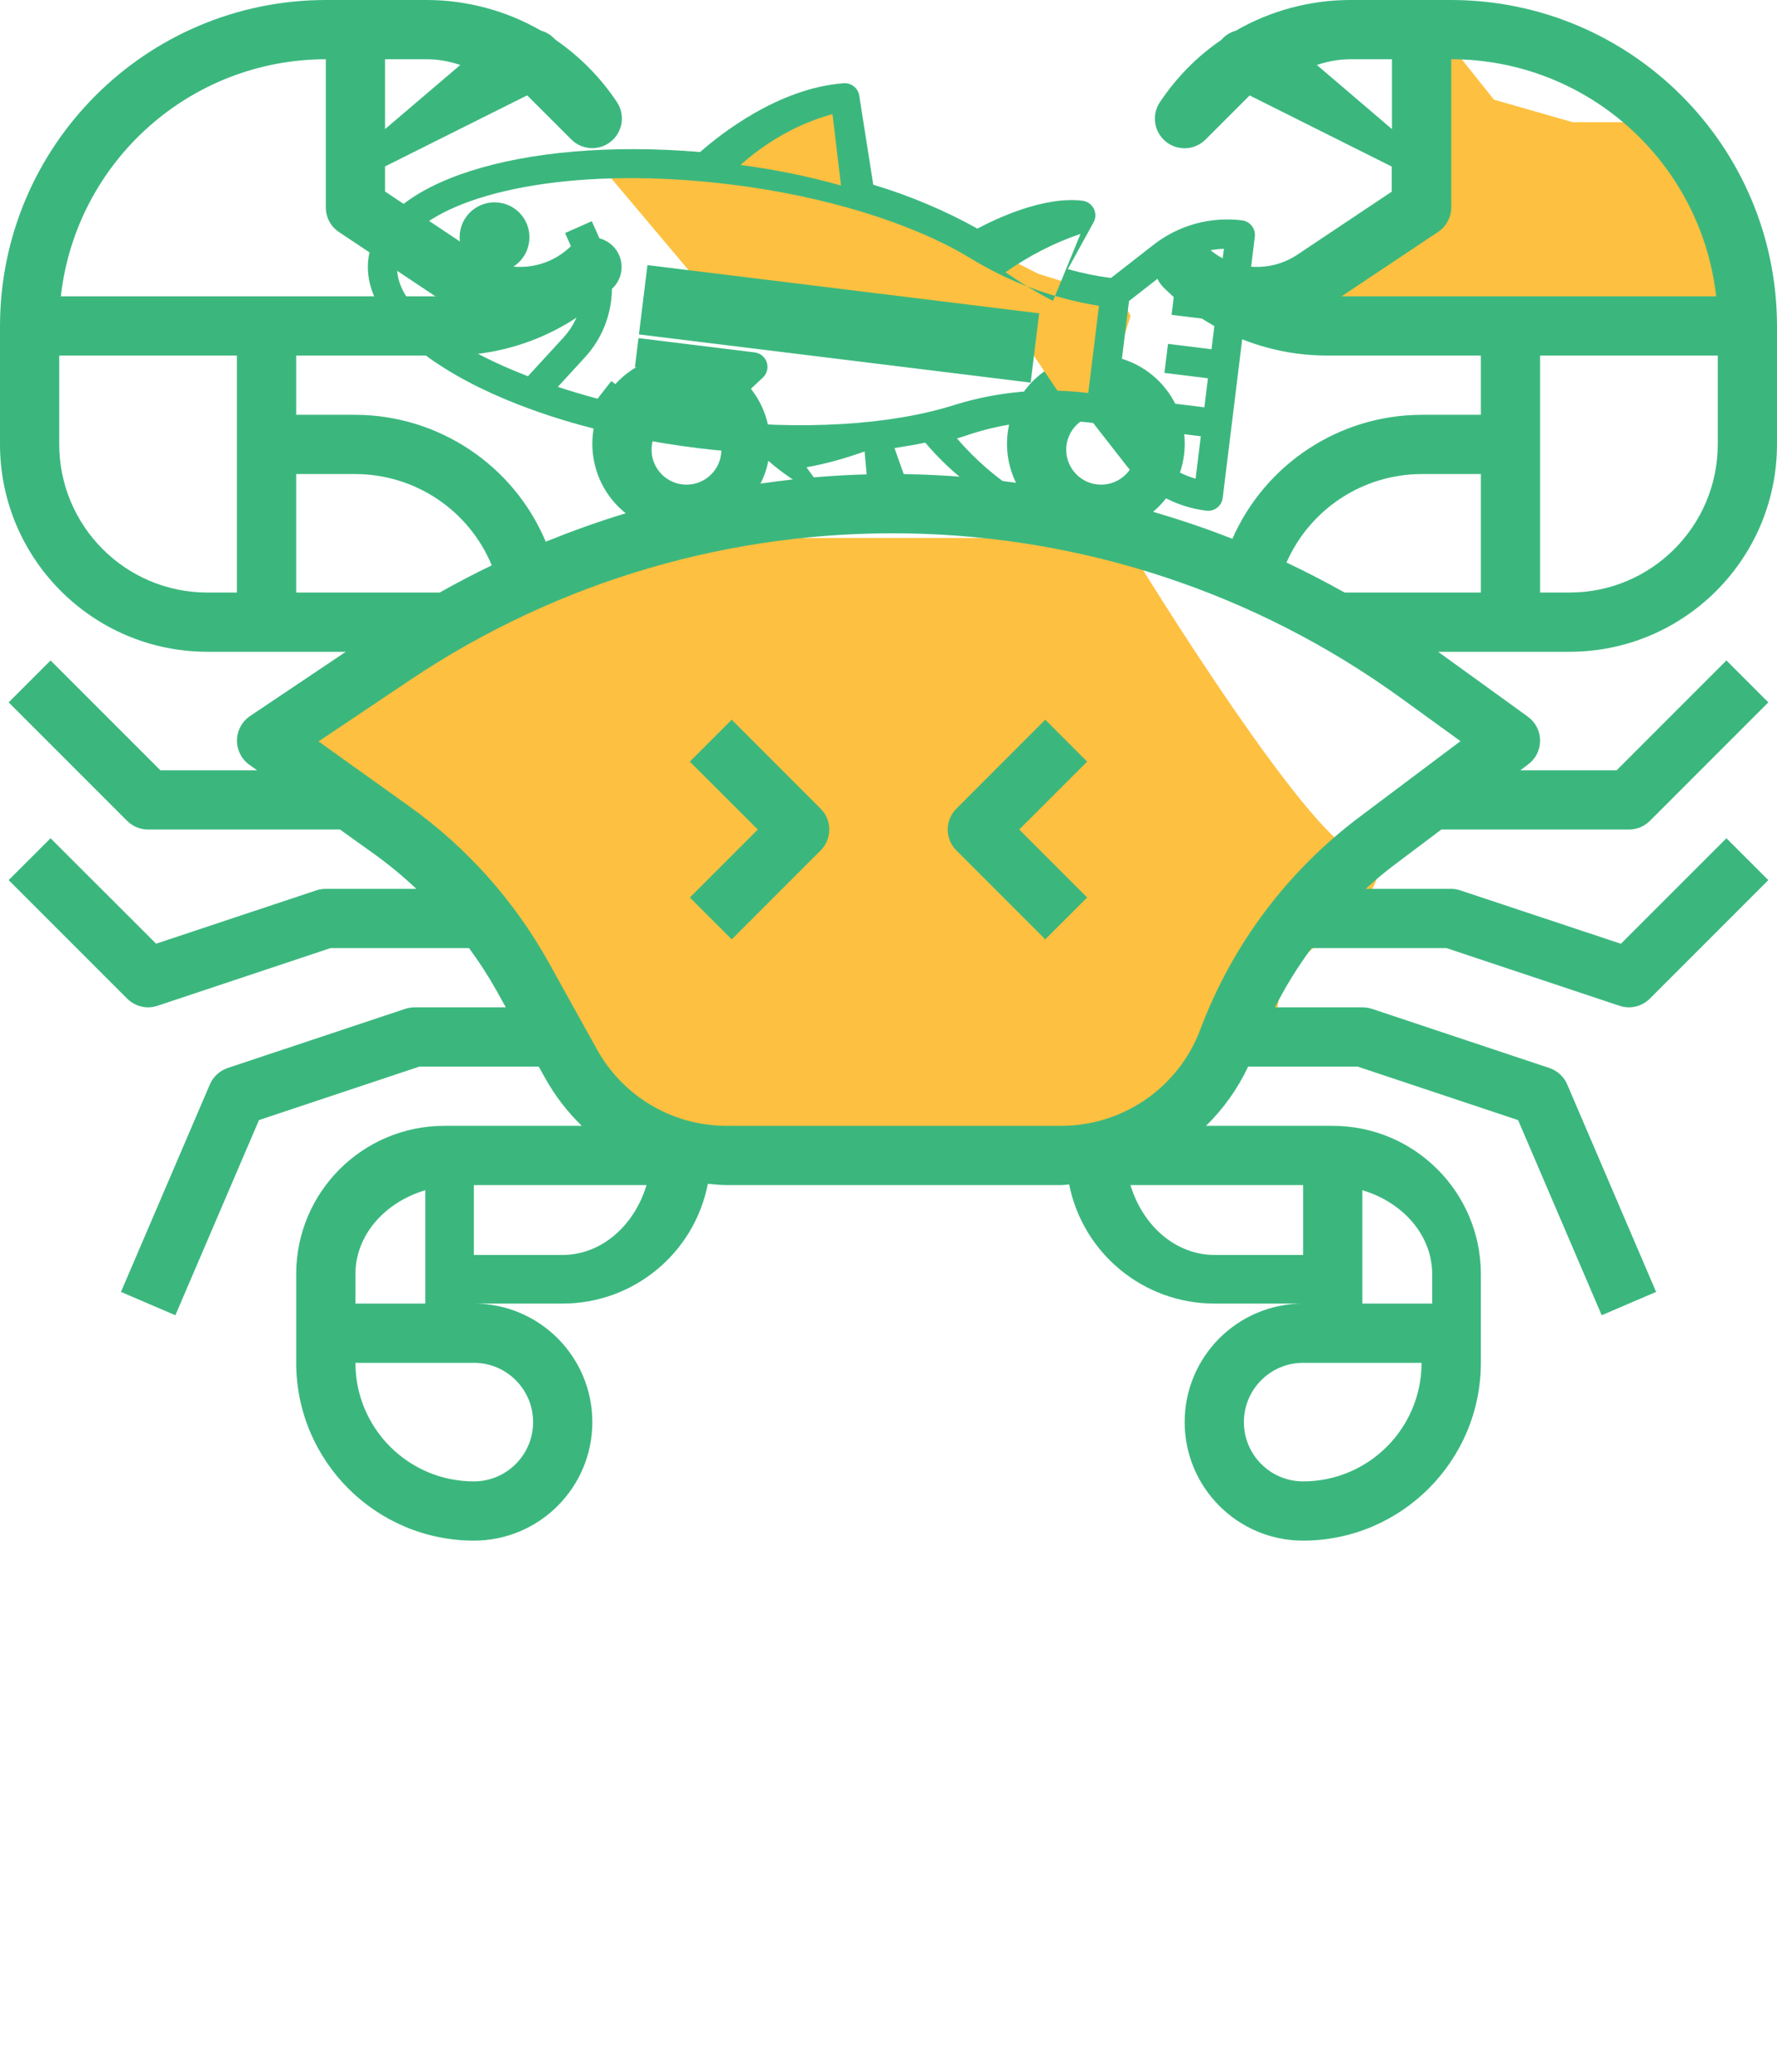 <?xml version="1.0" encoding="utf-8"?>
<svg width="25.443px" height="29.653px" viewBox="0 0 25.443 29.653" version="1.1" xmlns:xlink="http://www.w3.org/1999/xlink" xmlns="http://www.w3.org/2000/svg">
  <g id="Group-16">
    <path d="M20.426 2.231C20.533 1.802 20.748 0.88 20.748 0.623L21.391 1.427L22.517 1.749L24.125 1.749L24.929 2.874L24.929 4.644L19.944 4.644L18.818 4.161L19.461 3.679L20.426 3.196L20.426 2.231L20.426 2.231ZM10.937 7.7C8.878 7.7 5.576 9.737 4.182 10.755L4.664 11.399L5.468 11.881L6.433 13.007L7.398 13.972L8.203 15.58L9.489 16.545C10.401 16.653 12.256 16.867 12.384 16.867C12.513 16.867 14.475 16.653 15.44 16.545L17.209 16.063C17.37 15.741 17.756 15.066 18.013 14.937C18.271 14.808 18.335 14.24 18.335 13.972L19.461 13.007C19.675 12.739 19.976 12.203 19.461 12.203C18.946 12.203 16.995 9.201 16.083 7.7L10.937 7.7L10.937 7.7Z" id="Vector-11" fill="#FDC040" fill-rule="evenodd" stroke="none" />
    <path d="M20.779 8.42865e-07L19.337 8.42865e-07C18.761 -0 18.194 0.151 17.695 0.439C17.624 0.459 17.56 0.496 17.508 0.548L17.484 0.573C17.137 0.81 16.84 1.113 16.607 1.463C16.486 1.644 16.522 1.888 16.691 2.026C16.86 2.164 17.105 2.152 17.26 1.998L17.892 1.366L19.927 2.384L19.927 2.743L18.573 3.647C18.161 3.92 17.613 3.866 17.262 3.517C17.156 3.407 16.998 3.363 16.85 3.402C16.701 3.44 16.586 3.556 16.547 3.704C16.508 3.852 16.552 4.01 16.663 4.117C17.284 4.741 18.129 5.091 19.01 5.089L21.203 5.089L21.203 5.937L20.354 5.937C19.18 5.94 18.118 6.637 17.645 7.712C17.273 7.565 16.894 7.438 16.51 7.325C17.017 6.899 17.111 6.155 16.728 5.615C16.344 5.075 15.611 4.92 15.041 5.258C14.472 5.596 14.257 6.315 14.547 6.91C13.334 6.739 12.102 6.743 10.889 6.922C10.977 6.748 11.024 6.556 11.025 6.361C11.029 5.767 10.621 5.249 10.042 5.114C9.463 4.979 8.868 5.263 8.609 5.798C8.349 6.333 8.495 6.976 8.959 7.347C8.572 7.463 8.191 7.601 7.814 7.753C7.352 6.656 6.279 5.941 5.089 5.937L4.241 5.937L4.241 5.089L6.433 5.089C7.314 5.091 8.16 4.741 8.781 4.116C8.942 3.95 8.939 3.685 8.776 3.522C8.612 3.358 8.348 3.356 8.181 3.517C7.83 3.866 7.282 3.92 6.87 3.647L5.513 2.741L5.513 2.382L7.548 1.365L8.18 1.996C8.334 2.15 8.58 2.163 8.749 2.024C8.917 1.886 8.954 1.643 8.833 1.461C8.6 1.111 8.302 0.809 7.956 0.571L7.931 0.547C7.88 0.495 7.815 0.457 7.745 0.438C7.246 0.151 6.681 -0 6.106 8.42865e-07L4.665 8.42865e-07C2.09 0.003 0.003 2.09 0 4.665L0 6.361C0.002 7.999 1.33 9.327 2.968 9.329L4.951 9.329L3.58 10.249C3.465 10.326 3.395 10.456 3.393 10.595C3.391 10.734 3.457 10.865 3.57 10.946L3.681 11.025L2.296 11.025L0.724 9.453L0.124 10.053L1.82 11.749C1.9 11.829 2.008 11.873 2.12 11.873L4.868 11.873L5.371 12.233C5.578 12.383 5.775 12.546 5.961 12.722L4.665 12.722C4.619 12.722 4.574 12.729 4.531 12.743L2.235 13.507L0.724 11.998L0.124 12.597L1.82 14.293C1.9 14.373 2.008 14.418 2.12 14.418C2.166 14.418 2.211 14.41 2.254 14.396L4.733 13.57L6.715 13.57C6.86 13.765 6.992 13.97 7.111 14.182L7.242 14.418L5.937 14.418C5.891 14.418 5.846 14.425 5.803 14.439L3.258 15.287C3.144 15.326 3.051 15.412 3.004 15.523L1.732 18.491L2.511 18.825L3.708 16.032L6.005 15.266L7.713 15.266L7.808 15.435C7.948 15.686 8.124 15.914 8.33 16.114L6.361 16.114C5.19 16.115 4.242 17.064 4.241 18.234L4.241 19.506C4.242 20.911 5.38 22.049 6.785 22.051C7.722 22.051 8.481 21.291 8.481 20.354C8.481 19.418 7.722 18.658 6.785 18.658L8.057 18.658C9.07 18.657 9.941 17.939 10.135 16.944C10.223 16.952 10.311 16.962 10.401 16.962L15.199 16.962C15.236 16.962 15.271 16.955 15.308 16.953C15.507 17.944 16.376 18.657 17.386 18.658L18.658 18.658C17.721 18.658 16.962 19.418 16.962 20.354C16.962 21.291 17.721 22.051 18.658 22.051C20.063 22.049 21.201 20.911 21.203 19.506L21.203 18.234C21.201 17.064 20.253 16.115 19.082 16.114L17.268 16.114C17.518 15.869 17.722 15.582 17.871 15.266L19.438 15.266L21.736 16.032L22.933 18.825L23.712 18.491L22.44 15.523C22.393 15.412 22.3 15.326 22.186 15.287L19.642 14.439C19.598 14.425 19.552 14.418 19.506 14.418L18.255 14.418C18.405 14.121 18.581 13.837 18.779 13.57L20.71 13.57L23.189 14.396C23.232 14.41 23.277 14.418 23.323 14.418C23.435 14.418 23.543 14.373 23.623 14.293L25.319 12.597L24.719 11.998L23.208 13.508L20.912 12.745C20.869 12.73 20.824 12.722 20.779 12.722L19.554 12.722C19.69 12.598 19.829 12.479 19.978 12.369L20.637 11.873L23.323 11.873C23.435 11.873 23.543 11.829 23.623 11.749L25.319 10.053L24.719 9.453L23.147 11.025L21.768 11.025L21.881 10.94C21.989 10.86 22.052 10.732 22.051 10.597C22.05 10.463 21.984 10.336 21.875 10.257L20.591 9.329L22.475 9.329C24.113 9.327 25.441 7.999 25.443 6.361L25.443 4.665C25.44 2.09 23.353 0.003 20.779 8.42865e-07L20.779 8.42865e-07ZM0.871 4.241C1.09 2.31 2.722 0.85 4.665 0.848L4.665 2.968C4.665 3.11 4.735 3.243 4.853 3.321L6.234 4.241L0.871 4.241L0.871 4.241ZM5.513 0.848L6.106 0.848C6.269 0.848 6.431 0.876 6.59 0.93L5.513 1.848L5.513 0.848L5.513 0.848ZM18.855 0.93C19.014 0.876 19.176 0.848 19.339 0.848L19.93 0.848L19.93 1.848L18.855 0.93L18.855 0.93ZM24.572 4.241L19.209 4.241L20.588 3.321C20.707 3.243 20.778 3.11 20.779 2.968L20.779 0.848C22.721 0.85 24.353 2.31 24.572 4.241L24.572 4.241ZM3.392 5.089L3.392 8.481L2.968 8.481C1.798 8.48 0.85 7.531 0.848 6.361L0.848 5.089L3.392 5.089L3.392 5.089ZM24.595 6.361C24.593 7.531 23.645 8.48 22.475 8.481L22.051 8.481L22.051 5.089L24.595 5.089L24.595 6.361L24.595 6.361ZM9.829 5.937C10.105 5.937 10.329 6.161 10.329 6.437C10.329 6.713 10.105 6.937 9.829 6.937C9.553 6.937 9.329 6.713 9.329 6.437C9.329 6.161 9.553 5.937 9.829 5.937L9.829 5.937ZM15.766 5.937C16.042 5.937 16.266 6.161 16.266 6.437C16.266 6.713 16.042 6.937 15.766 6.937C15.49 6.937 15.266 6.713 15.266 6.437C15.266 6.161 15.49 5.937 15.766 5.937L15.766 5.937ZM4.241 8.481L4.241 6.785L5.089 6.785C5.944 6.787 6.714 7.302 7.041 8.092C6.789 8.213 6.54 8.343 6.295 8.481L4.241 8.481L4.241 8.481ZM21.203 8.481L19.252 8.481C18.979 8.328 18.702 8.185 18.42 8.051C18.758 7.284 19.516 6.787 20.354 6.785L21.203 6.785L21.203 8.481L21.203 8.481ZM20.911 10.608L19.47 11.69C18.433 12.467 17.64 13.525 17.185 14.738C16.873 15.565 16.082 16.112 15.199 16.114L10.402 16.114C9.632 16.114 8.923 15.696 8.549 15.023L7.853 13.77C7.362 12.89 6.683 12.129 5.863 11.543L4.561 10.612L5.864 9.738C10.179 6.843 15.841 6.942 20.052 9.986L20.911 10.608L20.911 10.608ZM8.057 17.962L6.785 17.962L6.785 16.962L9.257 16.962C9.076 17.561 8.596 17.961 8.057 17.962L8.057 17.962ZM18.658 16.962L18.658 17.962L17.386 17.962C16.847 17.961 16.367 17.561 16.186 16.962L18.658 16.962L18.658 16.962ZM5.089 18.234C5.089 17.695 5.49 17.215 6.089 17.035L6.089 18.658L5.089 18.658L5.089 18.234L5.089 18.234ZM19.506 18.658L19.506 17.035C20.105 17.215 20.506 17.695 20.506 18.234L20.506 18.658L19.506 18.658L19.506 18.658ZM7.633 20.354C7.633 20.823 7.253 21.203 6.785 21.203C5.848 21.203 5.089 20.443 5.089 19.506L6.785 19.506C7.253 19.506 7.633 19.886 7.633 20.354L7.633 20.354ZM20.354 19.506C20.354 20.443 19.595 21.203 18.658 21.203C18.19 21.203 17.81 20.823 17.81 20.354C17.81 19.886 18.19 19.506 18.658 19.506L20.354 19.506L20.354 19.506Z" id="Vector" fill="#3BB77E" fill-rule="evenodd" stroke="none" />
    <path d="M10.477 10.301L9.877 10.901L10.85 11.873L9.877 12.846L10.477 13.445L11.749 12.173C11.915 12.008 11.915 11.739 11.749 11.574L10.477 10.301L10.477 10.301Z" id="Vector" fill="#3BB77E" fill-rule="evenodd" stroke="none" />
    <path d="M14.966 10.301L13.694 11.574C13.528 11.739 13.528 12.008 13.694 12.173L14.966 13.445L15.566 12.846L14.593 11.873L15.566 10.901L14.966 10.301L14.966 10.301Z" id="Vector" fill="#3BB77E" fill-rule="evenodd" stroke="none" />
  </g>
  <g id="Group-17" transform="matrix(0.992 0.122 -0.122 0.992 5.73 0)">
    <path d="M4.812 3.558L3.086 1.955L4.007 1.94L4.75 1.893L5.204 1.425L5.867 0.812L6.466 0.555L6.756 0.976L6.836 1.541L7.126 1.962L8.515 2.401L9.548 2.775L10.792 3.003L10.937 3.213L10.676 4.635L10.143 4.537L9.385 3.663L4.812 3.558L4.812 3.558Z" id="Vector-12" fill="#FDC040" fill-rule="evenodd" stroke="none" />
    <path d="M12.355 1.66C11.897 1.659 11.458 1.841 11.135 2.166L10.593 2.707C10.382 2.707 10.171 2.69 9.963 2.658L10.247 1.948C10.273 1.883 10.265 1.81 10.226 1.752C10.187 1.695 10.121 1.66 10.052 1.66C9.491 1.66 8.848 2.07 8.607 2.24C8.105 2.037 7.583 1.889 7.049 1.798L6.694 0.556C6.664 0.45 6.557 0.386 6.45 0.408C5.528 0.592 4.78 1.355 4.531 1.636C1.954 1.737 0 2.624 0 3.737C0 4.921 2.208 5.849 5.026 5.849C5.325 5.849 5.62 5.835 5.91 5.814C6.5 6.256 7.221 6.49 7.958 6.477C8.03 6.477 8.098 6.44 8.136 6.378C8.175 6.316 8.179 6.239 8.146 6.174L7.811 5.504C7.959 5.463 8.102 5.42 8.239 5.373C8.682 5.784 9.214 6.088 9.793 6.262C9.861 6.279 9.933 6.261 9.984 6.214C10.036 6.167 10.061 6.098 10.051 6.029L9.884 4.851C10.096 4.82 10.311 4.803 10.526 4.801L10.593 4.801L11.135 5.343C11.458 5.668 11.897 5.85 12.355 5.849C12.471 5.849 12.565 5.755 12.565 5.639L12.565 1.87C12.565 1.754 12.471 1.66 12.355 1.66L12.355 1.66ZM6.346 0.866L6.592 1.866C6.106 1.792 5.617 1.753 5.126 1.75C5.473 1.356 5.889 1.054 6.346 0.866L6.346 0.866ZM10.47 4.383C9.824 4.382 9.184 4.519 8.594 4.784C7.719 5.187 6.447 5.42 5.097 5.428C5.27 5.331 5.423 5.203 5.551 5.051L5.816 4.733C5.869 4.67 5.88 4.583 5.845 4.509C5.81 4.435 5.736 4.388 5.654 4.389L3.979 4.389L3.979 4.808L5.206 4.808C4.82 5.251 4.171 5.352 3.668 5.047L3.503 5.322C3.304 5.294 3.108 5.261 2.918 5.223L3.251 4.756C3.591 4.281 3.616 3.65 3.316 3.15L3.111 2.809L2.752 3.024L2.956 3.365C3.171 3.723 3.153 4.173 2.911 4.513L2.474 5.124C1.298 4.828 0.419 4.337 0.419 3.737C0.42 3.695 0.426 3.653 0.436 3.611L1.131 4.131L1.382 3.796L0.642 3.241C1.209 2.601 2.827 2.044 5.026 2.044C6.377 2.044 7.662 2.272 8.55 2.669C9.154 2.946 9.807 3.101 10.47 3.125L10.47 4.383L10.47 4.383ZM12.146 2.707L11.518 2.707L11.518 3.126L12.146 3.126L12.146 3.545L11.518 3.545L11.518 3.964L12.146 3.964L12.146 4.383L11.518 4.383L11.518 4.801L12.146 4.801L12.146 5.413C11.875 5.37 11.624 5.242 11.431 5.047L10.889 4.505L10.889 3.004L11.431 2.462C11.624 2.267 11.875 2.139 12.146 2.096L12.146 2.707L12.146 2.707ZM10.082 2.135L9.808 3.135C9.567 3.046 9.325 2.938 9.082 2.811C9.396 2.529 9.732 2.302 10.082 2.135L10.082 2.135ZM8.683 5.258C8.714 5.243 8.748 5.23 8.779 5.215C9.028 5.092 9.287 4.996 9.553 4.928L9.683 5.928C9.322 5.758 8.985 5.533 8.683 5.258L8.683 5.258ZM6.594 5.931C6.871 5.846 7.136 5.733 7.392 5.605L7.609 6.605C7.256 6.519 6.913 6.291 6.594 5.931L6.594 5.931Z" id="Vector" fill="#3BB77E" fill-rule="evenodd" stroke="none" />
    <path d="M2.256 3.207C2.256 3.484 2.033 3.707 1.756 3.707C1.48 3.707 1.256 3.484 1.256 3.207C1.256 2.931 1.48 2.707 1.756 2.707C2.033 2.707 2.256 2.931 2.256 3.207L2.256 3.207Z" id="Vector" fill="#3BB77E" fill-rule="evenodd" stroke="none" />
    <path d="M3.979 3.336L9.633 3.336L9.633 4.336L3.979 4.336L3.979 3.336L3.979 3.336Z" id="Vector" fill="#3BB77E" fill-rule="evenodd" stroke="none" />
  </g>
</svg>
